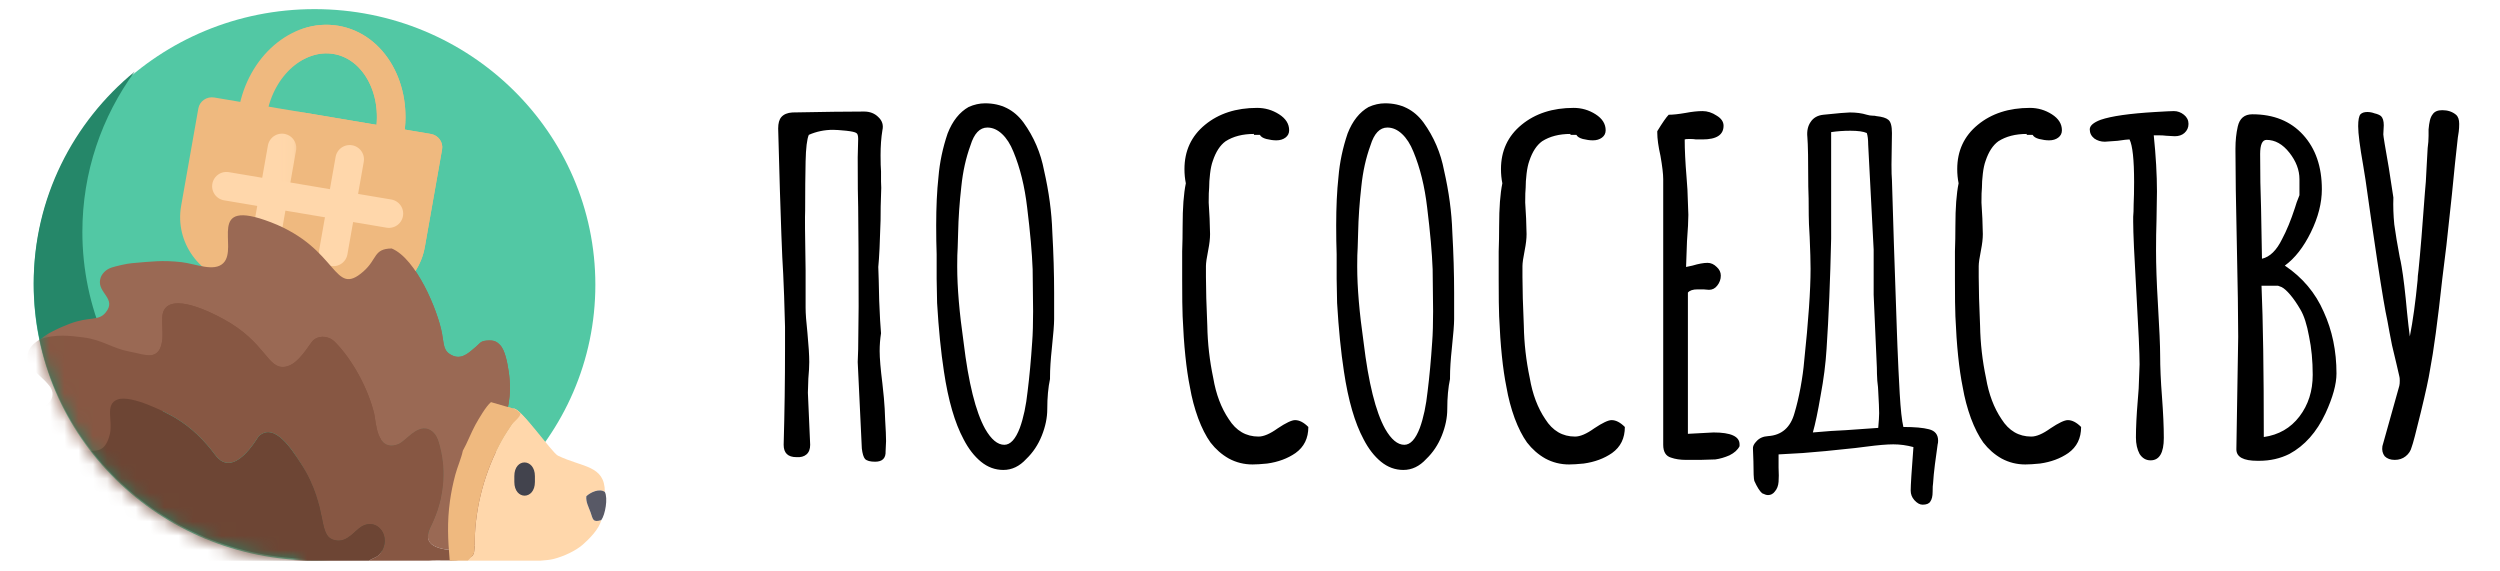 <svg width="175" height="40" viewBox="0 0 175 40" fill="none" xmlns="http://www.w3.org/2000/svg">
	<g clip-path="url(#clip0_1922_127780)">
		<ellipse class="circle" cx="22.017" cy="19.934" rx="19.658" ry="19.295" fill="#52C8A4"></ellipse>
		<path class="circle-shadow" d="M38.012 31.052C34.602 33.845 30.213 35.526 25.424 35.526C14.567 35.526 5.766 26.887 5.766 16.231C5.766 12.046 7.123 8.173 9.429 5.012C5.108 8.551 2.359 13.877 2.359 19.833C2.359 30.489 11.16 39.128 22.017 39.128C28.61 39.128 34.446 35.942 38.012 31.052Z" fill="#258769"></path>
		<mask id="mask0_1922_127780" style="mask-type:alpha" maskUnits="userSpaceOnUse" x="2" y="0" width="40" height="40">
			<ellipse cx="22.017" cy="19.934" rx="19.658" ry="19.295" fill="#A8CAF0"></ellipse>
		</mask>
		<g mask="url(#mask0_1922_127780)">
			<path fill-rule="evenodd" clip-rule="evenodd" d="M24.184 21.109L16.601 19.832C13.984 19.391 12.228 16.962 12.68 14.407L13.884 7.59C13.974 7.08 14.472 6.737 14.995 6.825L30.16 9.379C30.684 9.467 31.035 9.953 30.945 10.464L29.74 17.28C29.289 19.835 26.801 21.549 24.184 21.109Z" fill="#EFB97F"></path>
			<path d="M19.739 10.356L18.595 16.834" stroke="#FFD7AB" stroke-width="2" stroke-linecap="round" stroke-linejoin="round"></path>
			<path d="M24.478 11.154L23.334 17.632" stroke="#EFB97F" stroke-width="5" stroke-linecap="round" stroke-linejoin="round"></path>
			<path d="M27.223 14.951L15.849 13.036" stroke="#FFD7AB" stroke-width="2" stroke-linecap="round" stroke-linejoin="round"></path>
			<path d="M27.272 9.442C27.843 6.214 26.161 3.236 23.516 2.791C20.871 2.345 18.265 4.601 17.694 7.829" stroke="#EFB97F" stroke-width="2"></path>
			<path fill-rule="evenodd" clip-rule="evenodd" d="M10.58 19.61C12.158 18.995 15.462 20.377 16.694 21.212C17.33 21.642 17.572 21.994 18.231 21.733C18.843 21.486 18.786 20.768 18.835 20.329C18.869 20.012 18.765 19.91 19.034 19.6C19.334 19.254 19.515 19.204 19.833 19.21C20.304 19.217 21.008 19.713 21.418 20.011C24.061 21.932 23.535 24.019 24.729 24.277C25.583 24.46 26.469 22.433 27.438 24.689C28.044 26.107 28.146 27.054 28.065 28.465C28.049 28.706 28.007 29.05 27.855 29.224C27.626 29.679 27.421 30.071 27.004 30.468C26.619 30.836 26.053 31.148 25.69 31.102C25.154 31.035 25.03 30.468 24.872 30.065C24.324 28.676 23.411 27.45 22.119 26.599C21.732 26.344 21.231 26.021 20.849 26.022C19.611 26.024 20.01 27.561 19.76 28.09C19.145 29.397 17.732 28.018 17.291 27.754C15.842 26.887 13.861 26.291 12.264 26.261C11.835 26.252 11.305 26.532 11.231 27.09C11.191 27.412 11.694 28.813 11.181 29.52C10.502 30.461 9.226 29.256 6.201 30.095C5.418 30.313 2.591 31.158 3.2 32.407C3.366 32.743 4.081 33.267 4.401 33.656C5.325 34.79 4.289 35.164 3.362 35.778C2.465 36.371 7.86 39.271 6.848 39.271C5.835 39.271 1.72 39.271 -0.643 39.271C-1.253 38.447 -0.708 37.505 -0.477 37.001C0.092 35.766 0.705 35.642 0.634 34.934C0.523 33.806 -0.616 34.412 -1.11 33.693C-1.317 33.4 -1.318 32.985 -1.146 32.655C-1.022 32.419 -0.638 31.802 -0.43 31.573C0.343 30.685 0.787 30.107 1.761 29.362C2.472 28.822 3.672 28.401 3.675 27.594C3.68 26.202 -0.172 25.436 3.963 23.69C8.22 21.895 10.207 24.393 10.353 21.866C10.421 20.697 9.768 20.42 10.58 19.61Z" fill="#875743"></path>
			<path fill-rule="evenodd" clip-rule="evenodd" d="M27.418 17.396C29.147 18.116 30.638 21.729 30.939 23.328C31.096 24.153 31.005 24.615 31.73 24.913C32.408 25.185 32.935 24.576 33.325 24.266C33.604 24.042 33.604 23.883 34.062 23.843C34.574 23.8 34.756 23.898 35 24.147C35.364 24.511 35.521 25.44 35.606 25.988C36.149 29.521 34.071 30.765 34.803 31.881C35.327 32.677 37.64 31.755 36.601 34.274C35.945 35.855 35.27 36.679 34.081 37.73C33.877 37.908 33.569 38.147 33.312 38.168C32.769 38.352 32.295 38.505 31.652 38.499C31.055 38.496 30.362 38.309 30.114 37.996C29.747 37.534 30.101 36.991 30.299 36.553C30.977 35.04 31.237 33.376 30.901 31.718C30.801 31.222 30.666 30.584 30.365 30.293C29.392 29.349 28.479 30.866 27.86 31.093C26.335 31.654 26.326 29.487 26.191 28.942C25.745 27.152 24.665 25.17 23.435 23.926C23.105 23.592 22.465 23.408 21.963 23.791C21.674 24.015 20.953 25.504 19.986 25.669C18.702 25.893 18.661 23.969 15.617 22.32C14.829 21.895 11.935 20.402 11.418 21.852C11.28 22.244 11.424 23.203 11.364 23.754C11.185 25.354 10.074 24.858 8.857 24.634C7.68 24.416 6.462 24.383 5.263 24.517C4.347 24.619 2.19 25.44 2.765 23.849C3.022 23.439 4.284 22.887 4.868 22.667C6.299 22.127 6.879 22.498 7.388 21.885C8.201 20.911 6.823 20.519 7.008 19.575C7.08 19.186 7.41 18.858 7.808 18.729C8.094 18.637 8.888 18.444 9.233 18.423C10.548 18.312 11.358 18.196 12.717 18.352C13.706 18.469 14.983 19.054 15.63 18.42C16.744 17.326 14.33 13.781 18.969 15.561C23.743 17.396 23.309 20.883 25.441 19.002C26.426 18.132 26.134 17.415 27.418 17.396Z" fill="#9A6954"></path>
			<path fill-rule="evenodd" clip-rule="evenodd" d="M33.312 38.169C33.161 38.42 33.008 38.433 32.706 38.577C31.849 38.987 30.927 39.174 29.982 39.251H25.83C26.184 39.021 26.395 39.039 26.63 38.727C27.468 37.621 26.451 36.178 25.302 36.861C24.857 37.127 24.348 37.906 23.617 37.838C22.082 37.7 23.149 35.693 21.05 32.421C20.45 31.489 19.189 29.485 18.093 30.555C18.031 30.616 16.367 33.6 15.071 31.851C14.321 30.84 13.411 29.927 12.262 29.243C11.628 28.869 9.18 27.61 8.223 27.969C7.322 28.303 8.925 30.628 8.705 31.557C8.548 32.234 2.985 31.618 2.46 31.851C2.162 31.327 5.809 30.291 5.514 29.749C5.257 29.286 4.767 28.444 4.419 28.152C3.967 27.463 3.255 26.728 2.655 26.139C2.347 25.839 1.921 25.551 1.921 24.984C1.921 24.362 2.415 23.991 2.798 23.756C3.844 23.358 4.992 23.509 5.836 23.618C7.186 23.792 7.866 24.389 9.043 24.606C10.261 24.83 11.185 25.355 11.364 23.756C11.424 23.204 11.28 22.245 11.418 21.853C11.936 20.403 14.829 21.896 15.617 22.322C18.662 23.97 18.702 25.894 19.986 25.671C20.953 25.505 21.674 24.016 21.963 23.792C22.465 23.409 23.106 23.593 23.435 23.927C24.665 25.171 25.745 27.154 26.191 28.943C26.326 29.488 26.335 31.655 27.86 31.094C28.479 30.867 29.392 29.351 30.365 30.294C30.666 30.585 30.801 31.223 30.902 31.719C31.238 33.377 30.977 35.041 30.299 36.554C30.101 36.992 29.747 37.535 30.114 37.998C30.362 38.31 31.055 38.497 31.652 38.5C32.295 38.506 32.769 38.353 33.312 38.169Z" fill="#875743"></path>
			<path fill-rule="evenodd" clip-rule="evenodd" d="M25.83 39.25H7.306C-2.434 39.25 1.617 37.129 2.629 35.646C2.541 35.018 0.253 32.558 1.279 31.556C2.305 30.554 5.498 31.556 6.39 31.556C6.849 31.556 7.413 31.556 7.693 30.373C7.912 29.445 7.322 28.302 8.223 27.968C9.18 27.609 11.628 28.869 12.262 29.242C13.411 29.926 14.321 30.839 15.071 31.85C16.367 33.6 18.031 30.615 18.093 30.554C19.189 29.485 20.451 31.488 21.05 32.42C23.15 35.693 22.082 37.7 23.617 37.837C24.349 37.905 24.857 37.127 25.303 36.86C26.451 36.177 27.468 37.62 26.63 38.726C26.395 39.038 26.184 39.02 25.83 39.25Z" fill="#6D4534"></path>
			<path fill-rule="evenodd" clip-rule="evenodd" d="M37.848 39.249C38.212 39.225 38.519 39.188 38.733 39.136C39.474 38.949 40.299 38.557 40.782 38.137C41.231 37.745 41.94 37.04 42.088 36.412C41.485 36.587 41.514 36.366 41.335 35.854C41.206 35.493 40.999 35.146 41.043 34.736C41.319 34.475 41.959 34.16 42.339 34.439C42.339 32.563 40.786 32.863 39.054 32.026C38.636 31.824 36.429 28.509 35.946 28.608C35.779 28.758 36.068 28.672 36.074 29.116C36.078 29.364 35.924 29.57 35.82 29.726C35.582 30.091 35.356 30.412 35.127 30.829C33.965 32.928 33.266 35.425 33.231 37.873C33.218 38.759 33.259 38.759 32.754 39.249H37.848Z" fill="#FFD7AB"></path>
			<path fill-rule="evenodd" clip-rule="evenodd" d="M32.397 31.557C32.303 32.053 32.014 32.693 31.869 33.245C31.712 33.839 31.587 34.431 31.499 35.059C31.292 36.56 31.352 37.758 31.48 39.251H32.755C33.26 38.76 33.219 38.76 33.231 37.875C33.266 35.427 33.966 32.929 35.127 30.83C35.356 30.414 35.582 30.092 35.821 29.727C35.924 29.571 36.078 29.366 36.075 29.117C36.069 28.673 35.78 28.759 35.946 28.609L34.368 28.152C34.019 28.443 33.53 29.286 33.272 29.749C32.977 30.291 32.695 31.033 32.397 31.557Z" fill="#EFB97F"></path>
			<path fill-rule="evenodd" clip-rule="evenodd" d="M36.003 33.334V33.738C36.003 35.022 37.444 35.019 37.444 33.738V33.334C37.444 32.074 36.003 32.034 36.003 33.334Z" fill="#42434D"></path>
			<path fill-rule="evenodd" clip-rule="evenodd" d="M42.088 36.413C42.371 36.024 42.565 34.869 42.339 34.44C41.96 34.161 41.319 34.477 41.043 34.737C40.999 35.148 41.206 35.494 41.335 35.855C41.514 36.367 41.486 36.588 42.088 36.413Z" fill="#585966"></path>
		</g>
		<mask id="mask1_1922_127780" style="mask-type:alpha" maskUnits="userSpaceOnUse" x="20" y="-4" width="32" height="55">
			<rect x="20.946" y="-3.119" width="30.599" height="53.899" fill="#D9D9D9"></rect>
		</mask>
		<g mask="url(#mask1_1922_127780)">
			<path fill-rule="evenodd" clip-rule="evenodd" d="M24.184 21.109L16.601 19.832C13.984 19.391 12.228 16.962 12.68 14.407L13.884 7.59C13.974 7.08 14.472 6.737 14.995 6.825L30.16 9.379C30.684 9.467 31.035 9.953 30.945 10.464L29.74 17.28C29.289 19.835 26.801 21.549 24.184 21.109Z" fill="#EFB97F"></path>
			<path d="M19.739 10.356L18.595 16.834" stroke="#EFB97F" stroke-width="5" stroke-linecap="round" stroke-linejoin="round"></path>
			<path d="M24.478 11.154L23.334 17.632" stroke="#FFD7AB" stroke-width="2" stroke-linecap="round" stroke-linejoin="round"></path>
			<path d="M27.223 14.951L15.849 13.036" stroke="#FFD7AB" stroke-width="2" stroke-linecap="round" stroke-linejoin="round"></path>
			<path d="M27.272 9.442C27.843 6.214 26.161 3.236 23.516 2.791C20.871 2.345 18.265 4.601 17.694 7.829" stroke="#EFB97F" stroke-width="2"></path>
			<path fill-rule="evenodd" clip-rule="evenodd" d="M10.58 19.607C12.158 18.992 15.462 20.374 16.694 21.209C17.33 21.639 17.572 21.991 18.231 21.73C18.843 21.483 18.786 20.765 18.835 20.326C18.869 20.009 18.765 19.907 19.034 19.597C19.334 19.251 19.515 19.201 19.833 19.207C20.304 19.214 21.008 19.71 21.418 20.008C24.061 21.929 23.535 24.016 24.729 24.274C25.583 24.458 26.469 22.43 27.438 24.686C28.044 26.104 28.146 27.051 28.065 28.462C28.049 28.703 28.007 29.047 27.855 29.221C27.626 29.676 27.421 30.068 27.004 30.465C26.619 30.833 26.053 31.145 25.69 31.1C25.154 31.032 25.03 30.465 24.872 30.062C24.324 28.673 23.411 27.447 22.119 26.596C21.732 26.341 21.231 26.018 20.849 26.019C19.611 26.021 20.01 27.558 19.76 28.088C19.145 29.395 17.732 28.015 17.291 27.751C15.842 26.884 13.861 26.288 12.264 26.258C11.835 26.249 11.305 26.53 11.231 27.087C11.191 27.409 11.694 28.81 11.181 29.517C10.502 30.458 9.226 29.253 6.201 30.093C5.418 30.31 2.591 31.155 3.2 32.404C3.366 32.74 4.081 33.264 4.401 33.654C5.325 34.787 4.289 35.161 3.362 35.775C2.465 36.368 7.86 39.268 6.848 39.268C5.835 39.268 1.72 39.268 -0.643 39.268C-1.253 38.444 -0.708 37.502 -0.477 36.998C0.092 35.763 0.705 35.639 0.634 34.931C0.523 33.803 -0.616 34.409 -1.11 33.69C-1.317 33.397 -1.318 32.982 -1.146 32.652C-1.022 32.416 -0.638 31.799 -0.43 31.57C0.343 30.682 0.787 30.104 1.761 29.359C2.472 28.819 3.672 28.399 3.675 27.591C3.68 26.199 -0.172 25.433 3.963 23.687C8.22 21.892 10.207 24.39 10.353 21.863C10.421 20.694 9.768 20.417 10.58 19.607Z" fill="#875743"></path>
			<path fill-rule="evenodd" clip-rule="evenodd" d="M27.418 17.393C29.147 18.113 30.638 21.726 30.939 23.326C31.096 24.15 31.005 24.613 31.73 24.91C32.408 25.182 32.935 24.573 33.325 24.263C33.604 24.04 33.604 23.88 34.062 23.84C34.574 23.797 34.756 23.895 35 24.144C35.364 24.508 35.521 25.437 35.606 25.985C36.149 29.518 34.071 30.762 34.803 31.878C35.327 32.674 37.64 31.752 36.601 34.271C35.945 35.852 35.27 36.676 34.081 37.727C33.877 37.905 33.569 38.144 33.312 38.165C32.769 38.349 32.295 38.502 31.652 38.496C31.055 38.493 30.362 38.306 30.114 37.993C29.747 37.531 30.101 36.989 30.299 36.55C30.977 35.037 31.237 33.373 30.901 31.715C30.801 31.219 30.666 30.581 30.365 30.29C29.392 29.347 28.479 30.863 27.86 31.09C26.335 31.651 26.326 29.485 26.191 28.939C25.745 27.15 24.665 25.167 23.435 23.923C23.105 23.589 22.465 23.405 21.963 23.788C21.674 24.012 20.953 25.501 19.986 25.667C18.702 25.89 18.661 23.966 15.617 22.317C14.829 21.892 11.935 20.399 11.418 21.849C11.28 22.241 11.424 23.2 11.364 23.752C11.185 25.351 10.074 24.855 8.857 24.631C7.68 24.413 6.462 24.38 5.263 24.515C4.347 24.616 2.19 25.437 2.765 23.846C3.022 23.436 4.284 22.884 4.868 22.664C6.299 22.124 6.879 22.495 7.388 21.882C8.201 20.908 6.823 20.516 7.008 19.572C7.08 19.183 7.41 18.855 7.808 18.726C8.094 18.634 8.888 18.441 9.233 18.42C10.548 18.31 11.358 18.193 12.717 18.349C13.706 18.466 14.983 19.051 15.63 18.417C16.744 17.323 14.33 13.778 18.969 15.558C23.743 17.393 23.309 20.88 25.441 18.999C26.426 18.129 26.134 17.412 27.418 17.393Z" fill="#9A6954"></path>
			<path fill-rule="evenodd" clip-rule="evenodd" d="M33.312 38.166C33.161 38.417 33.327 38.827 33.025 38.971C32.169 39.382 30.927 39.171 29.982 39.248H25.83C26.184 39.018 26.395 39.036 26.63 38.724C27.468 37.618 26.451 36.175 25.302 36.858C24.857 37.124 24.348 37.903 23.617 37.835C22.082 37.697 23.149 35.69 21.05 32.418C20.45 31.486 19.189 29.483 18.093 30.552C18.031 30.613 16.367 33.598 15.071 31.848C14.321 30.837 13.411 29.924 12.262 29.24C11.628 28.867 9.18 27.607 8.223 27.966C7.322 28.3 8.925 30.625 8.705 31.554C8.548 32.231 2.985 31.615 2.46 31.848C2.162 31.324 5.809 30.288 5.514 29.746C5.257 29.283 4.767 28.441 4.419 28.15C3.967 27.46 3.255 26.725 2.655 26.137C2.347 25.836 1.921 25.548 1.921 24.981C1.921 24.359 2.415 23.988 2.798 23.753C3.844 23.355 4.992 23.506 5.836 23.615C7.186 23.789 7.866 24.386 9.043 24.603C10.261 24.827 11.185 25.352 11.364 23.753C11.424 23.201 11.28 22.242 11.418 21.85C11.936 20.4 14.829 21.893 15.617 22.319C18.662 23.967 18.702 25.891 19.986 25.668C20.953 25.502 21.674 24.013 21.963 23.789C22.465 23.406 23.106 23.59 23.435 23.924C24.665 25.168 25.745 27.151 26.191 28.94C26.326 29.485 26.335 31.652 27.86 31.091C28.479 30.864 29.392 29.348 30.365 30.291C30.666 30.582 30.801 31.22 30.902 31.716C31.238 33.374 30.977 35.038 30.299 36.551C30.101 36.99 29.747 37.532 30.114 37.995C30.362 38.307 31.055 38.494 31.652 38.497C32.295 38.503 32.769 38.35 33.312 38.166Z" fill="#875743"></path>
			<path fill-rule="evenodd" clip-rule="evenodd" d="M25.83 39.247H7.306C-2.434 39.247 1.617 37.126 2.629 35.643C2.541 35.015 0.253 32.555 1.279 31.553C2.305 30.551 5.498 31.553 6.39 31.553C6.849 31.553 7.413 31.553 7.693 30.37C7.912 29.442 7.322 28.299 8.223 27.965C9.18 27.606 11.628 28.866 12.262 29.24C13.411 29.923 14.321 30.836 15.071 31.847C16.367 33.597 18.031 30.612 18.093 30.551C19.189 29.482 20.451 31.486 21.05 32.417C23.15 35.69 22.082 37.697 23.617 37.834C24.349 37.902 24.857 37.124 25.303 36.857C26.451 36.174 27.468 37.617 26.63 38.723C26.395 39.036 26.184 39.017 25.83 39.247Z" fill="#6D4534"></path>
			<path fill-rule="evenodd" clip-rule="evenodd" d="M37.848 39.246C38.212 39.222 38.52 39.185 38.733 39.133C39.474 38.946 40.299 38.554 40.783 38.134C41.231 37.742 41.941 37.037 42.088 36.409C41.486 36.584 41.514 36.363 41.335 35.851C41.206 35.49 40.999 35.144 41.043 34.733C41.319 34.473 41.96 34.157 42.339 34.436C42.339 32.56 40.787 32.731 39.054 31.895C38.637 31.693 36.43 28.507 35.946 28.605C35.78 28.755 36.069 28.669 36.075 29.113C36.078 29.362 35.924 29.567 35.821 29.723C35.582 30.088 35.356 30.41 35.127 30.826C33.966 32.925 33.266 35.422 33.231 37.871C33.219 38.756 33.26 38.756 32.754 39.246H37.848Z" fill="#FFD7AB"></path>
			<path fill-rule="evenodd" clip-rule="evenodd" d="M32.397 31.554C32.303 32.05 32.014 32.69 31.869 33.242C31.712 33.836 31.587 34.428 31.499 35.056C31.292 36.557 31.352 37.755 31.48 39.248H32.755C33.26 38.757 33.219 38.757 33.231 37.872C33.266 35.424 33.966 32.926 35.127 30.828C35.356 30.411 35.582 30.089 35.821 29.724C35.924 29.568 36.436 29.186 36.433 28.938C36.171 28.68 36.171 28.68 35.946 28.606L34.368 28.149C34.019 28.441 33.53 29.283 33.272 29.746C32.977 30.288 32.695 31.03 32.397 31.554Z" fill="#EFB97F"></path>
			<path fill-rule="evenodd" clip-rule="evenodd" d="M36.003 33.331V33.735C36.003 35.019 37.444 35.016 37.444 33.735V33.331C37.444 32.071 36.003 32.031 36.003 33.331Z" fill="#42434D"></path>
			<path fill-rule="evenodd" clip-rule="evenodd" d="M42.088 36.41C42.371 36.021 42.565 34.866 42.339 34.437C41.96 34.158 41.319 34.474 41.043 34.734C40.999 35.145 41.206 35.491 41.335 35.852C41.514 36.364 41.486 36.585 42.088 36.41Z" fill="#585966"></path>
		</g>
	</g>
	<path d="M61.256 32.32C60.915 32.32 60.68 32.256 60.552 32.128C60.445 32 60.371 31.755 60.328 31.392L60.04 25.344L60.072 24.448L60.104 21.472C60.104 18.379 60.093 16.053 60.072 14.496C60.051 13.984 60.04 12.821 60.04 11.008L60.072 9.728C60.072 9.493 60.029 9.355 59.944 9.312C59.859 9.248 59.624 9.195 59.24 9.152C58.813 9.109 58.504 9.088 58.312 9.088C57.715 9.088 57.149 9.205 56.616 9.44C56.488 9.739 56.413 10.357 56.392 11.296C56.371 12.235 56.36 13.387 56.36 14.752C56.339 15.072 56.349 16.469 56.392 18.944V21.536C56.392 21.941 56.435 22.528 56.52 23.296C56.605 24.192 56.648 24.875 56.648 25.344C56.648 25.643 56.627 26.027 56.584 26.496L56.552 27.488L56.712 31.136C56.712 31.435 56.627 31.659 56.456 31.808C56.285 31.957 56.051 32.021 55.752 32C55.155 32 54.856 31.712 54.856 31.136C54.92 28.896 54.952 26.645 54.952 24.384V22.88C54.909 21.216 54.867 19.979 54.824 19.168C54.781 18.528 54.739 17.611 54.696 16.416C54.632 14.731 54.557 12.256 54.472 8.992C54.472 8.629 54.547 8.363 54.696 8.192C54.867 8 55.123 7.893 55.464 7.872C57.683 7.829 59.357 7.808 60.488 7.808C60.893 7.808 61.224 7.936 61.48 8.192C61.757 8.448 61.853 8.757 61.768 9.12C61.683 9.632 61.64 10.219 61.64 10.88C61.64 11.371 61.651 11.744 61.672 12C61.672 12.192 61.672 12.427 61.672 12.704C61.693 12.981 61.693 13.301 61.672 13.664C61.651 14.133 61.64 14.72 61.64 15.424C61.597 16.96 61.544 18.048 61.48 18.688C61.501 19.179 61.523 19.968 61.544 21.056C61.587 22.123 61.629 22.88 61.672 23.328C61.608 23.733 61.576 24.149 61.576 24.576C61.576 25.067 61.64 25.824 61.768 26.848C61.853 27.595 61.907 28.181 61.928 28.608L61.96 29.376C62.003 30.059 62.024 30.56 62.024 30.88L61.992 31.584C62.013 32.075 61.768 32.32 61.256 32.32ZM70.237 32.896C69.661 32.896 69.138 32.704 68.669 32.32C68.2 31.936 67.794 31.413 67.453 30.752C66.834 29.6 66.376 28.021 66.077 26.016C65.864 24.629 65.704 23.029 65.597 21.216L65.565 19.52V17.792C65.544 17.237 65.533 16.565 65.533 15.776C65.533 14.496 65.586 13.365 65.693 12.384C65.778 11.36 65.992 10.347 66.333 9.344C66.674 8.469 67.165 7.851 67.805 7.488C68.189 7.317 68.573 7.232 68.957 7.232C70.088 7.232 70.984 7.68 71.645 8.576C72.37 9.579 72.85 10.699 73.085 11.936C73.426 13.429 73.618 14.859 73.661 16.224C73.746 17.739 73.789 19.168 73.789 20.512V22.336C73.789 22.699 73.736 23.381 73.629 24.384C73.544 25.173 73.501 25.845 73.501 26.4V26.528C73.373 27.125 73.309 27.829 73.309 28.64C73.309 29.237 73.181 29.856 72.925 30.496C72.669 31.136 72.306 31.68 71.837 32.128C71.368 32.64 70.834 32.896 70.237 32.896ZM70.301 31.136C70.728 31.136 71.09 30.741 71.389 29.952C71.645 29.248 71.826 28.395 71.933 27.392C72.061 26.368 72.168 25.216 72.253 23.936C72.296 23.381 72.317 22.667 72.317 21.792L72.285 18.848C72.242 17.696 72.114 16.256 71.901 14.528C71.73 13.056 71.41 11.755 70.941 10.624C70.728 10.091 70.461 9.675 70.141 9.376C69.821 9.077 69.48 8.928 69.117 8.928C68.584 8.928 68.189 9.344 67.933 10.176C67.613 11.051 67.4 12.011 67.293 13.056C67.165 14.187 67.09 15.264 67.069 16.288L67.037 17.344C67.016 17.643 67.005 18.048 67.005 18.56V18.688C67.005 20.117 67.154 21.877 67.453 23.968C67.794 26.805 68.296 28.821 68.957 30.016C69.384 30.763 69.832 31.136 70.301 31.136ZM87.68 32.512C87.082 32.512 86.528 32.373 86.016 32.096C85.525 31.819 85.098 31.445 84.736 30.976C84.416 30.528 84.128 29.963 83.872 29.28C83.616 28.576 83.424 27.851 83.296 27.104C83.04 25.845 82.869 24.192 82.784 22.144C82.762 21.653 82.752 20.811 82.752 19.616V17.6C82.773 17.024 82.784 16.427 82.784 15.808C82.784 14.549 82.858 13.557 83.008 12.832C82.944 12.512 82.912 12.181 82.912 11.84C82.912 10.56 83.392 9.525 84.352 8.736C85.312 7.947 86.528 7.552 88 7.552C88.554 7.552 89.066 7.701 89.536 8C90.005 8.299 90.24 8.672 90.24 9.12C90.24 9.333 90.154 9.504 89.984 9.632C89.813 9.76 89.6 9.824 89.344 9.824C89.13 9.824 88.896 9.792 88.64 9.728C88.405 9.664 88.256 9.568 88.192 9.44H87.776V9.376C86.986 9.376 86.325 9.547 85.792 9.888C85.408 10.165 85.109 10.624 84.896 11.264C84.81 11.499 84.746 11.797 84.704 12.16C84.661 12.523 84.64 12.853 84.64 13.152C84.618 13.323 84.608 13.664 84.608 14.176L84.672 15.296L84.704 16.384C84.704 16.704 84.661 17.077 84.576 17.504C84.469 18.037 84.416 18.411 84.416 18.624V19.392C84.416 20.224 84.448 21.365 84.512 22.816C84.533 24.032 84.672 25.248 84.928 26.464C85.12 27.595 85.482 28.555 86.016 29.344C86.528 30.155 87.221 30.56 88.096 30.56C88.458 30.56 88.906 30.368 89.44 29.984C90.016 29.6 90.421 29.408 90.656 29.408C90.954 29.408 91.264 29.568 91.584 29.888C91.584 30.677 91.285 31.285 90.688 31.712C90.133 32.096 89.472 32.341 88.704 32.448C88.277 32.491 87.936 32.512 87.68 32.512ZM98.237 32.896C97.661 32.896 97.138 32.704 96.669 32.32C96.2 31.936 95.794 31.413 95.453 30.752C94.834 29.6 94.376 28.021 94.077 26.016C93.864 24.629 93.704 23.029 93.597 21.216L93.565 19.52V17.792C93.544 17.237 93.533 16.565 93.533 15.776C93.533 14.496 93.586 13.365 93.693 12.384C93.778 11.36 93.992 10.347 94.333 9.344C94.674 8.469 95.165 7.851 95.805 7.488C96.189 7.317 96.573 7.232 96.957 7.232C98.088 7.232 98.984 7.68 99.645 8.576C100.37 9.579 100.85 10.699 101.085 11.936C101.426 13.429 101.618 14.859 101.661 16.224C101.746 17.739 101.789 19.168 101.789 20.512V22.336C101.789 22.699 101.736 23.381 101.629 24.384C101.544 25.173 101.501 25.845 101.501 26.4V26.528C101.373 27.125 101.309 27.829 101.309 28.64C101.309 29.237 101.181 29.856 100.925 30.496C100.669 31.136 100.306 31.68 99.837 32.128C99.368 32.64 98.834 32.896 98.237 32.896ZM98.301 31.136C98.728 31.136 99.09 30.741 99.389 29.952C99.645 29.248 99.826 28.395 99.933 27.392C100.061 26.368 100.168 25.216 100.253 23.936C100.296 23.381 100.317 22.667 100.317 21.792L100.285 18.848C100.242 17.696 100.114 16.256 99.901 14.528C99.73 13.056 99.41 11.755 98.941 10.624C98.728 10.091 98.461 9.675 98.141 9.376C97.821 9.077 97.48 8.928 97.117 8.928C96.584 8.928 96.189 9.344 95.933 10.176C95.613 11.051 95.4 12.011 95.293 13.056C95.165 14.187 95.09 15.264 95.069 16.288L95.037 17.344C95.016 17.643 95.005 18.048 95.005 18.56V18.688C95.005 20.117 95.154 21.877 95.453 23.968C95.794 26.805 96.296 28.821 96.957 30.016C97.384 30.763 97.832 31.136 98.301 31.136ZM109.836 32.512C109.239 32.512 108.684 32.373 108.172 32.096C107.681 31.819 107.255 31.445 106.892 30.976C106.572 30.528 106.284 29.963 106.028 29.28C105.772 28.576 105.58 27.851 105.452 27.104C105.196 25.845 105.025 24.192 104.94 22.144C104.919 21.653 104.908 20.811 104.908 19.616V17.6C104.929 17.024 104.94 16.427 104.94 15.808C104.94 14.549 105.015 13.557 105.164 12.832C105.1 12.512 105.068 12.181 105.068 11.84C105.068 10.56 105.548 9.525 106.508 8.736C107.468 7.947 108.684 7.552 110.156 7.552C110.711 7.552 111.223 7.701 111.692 8C112.161 8.299 112.396 8.672 112.396 9.12C112.396 9.333 112.311 9.504 112.14 9.632C111.969 9.76 111.756 9.824 111.5 9.824C111.287 9.824 111.052 9.792 110.796 9.728C110.561 9.664 110.412 9.568 110.348 9.44H109.932V9.376C109.143 9.376 108.481 9.547 107.948 9.888C107.564 10.165 107.265 10.624 107.052 11.264C106.967 11.499 106.903 11.797 106.86 12.16C106.817 12.523 106.796 12.853 106.796 13.152C106.775 13.323 106.764 13.664 106.764 14.176L106.828 15.296L106.86 16.384C106.86 16.704 106.817 17.077 106.732 17.504C106.625 18.037 106.572 18.411 106.572 18.624V19.392C106.572 20.224 106.604 21.365 106.668 22.816C106.689 24.032 106.828 25.248 107.084 26.464C107.276 27.595 107.639 28.555 108.172 29.344C108.684 30.155 109.377 30.56 110.252 30.56C110.615 30.56 111.063 30.368 111.596 29.984C112.172 29.6 112.577 29.408 112.812 29.408C113.111 29.408 113.42 29.568 113.74 29.888C113.74 30.677 113.441 31.285 112.844 31.712C112.289 32.096 111.628 32.341 110.86 32.448C110.433 32.491 110.092 32.512 109.836 32.512ZM118.025 32.192C117.62 32.192 117.268 32.139 116.969 32.032C116.607 31.925 116.425 31.627 116.425 31.136V12.544C116.425 12.181 116.361 11.637 116.233 10.912C116.084 10.251 116.009 9.707 116.009 9.28V9.184C116.372 8.587 116.639 8.203 116.809 8.032C117.108 8.032 117.503 7.989 117.993 7.904C118.441 7.819 118.836 7.776 119.177 7.776C119.519 7.776 119.849 7.883 120.169 8.096C120.489 8.288 120.649 8.523 120.649 8.8C120.649 9.44 120.159 9.76 119.177 9.76H118.729C118.601 9.739 118.452 9.728 118.281 9.728C118.089 9.728 117.972 9.739 117.929 9.76C117.929 10.485 117.972 11.36 118.057 12.384L118.121 13.28L118.185 15.04C118.185 15.445 118.153 16.064 118.089 16.896L118.025 18.688L118.473 18.592C118.9 18.464 119.252 18.4 119.529 18.4C119.764 18.4 119.977 18.496 120.169 18.688C120.361 18.859 120.457 19.061 120.457 19.296C120.457 19.552 120.372 19.787 120.201 20C120.052 20.192 119.86 20.288 119.625 20.288L119.241 20.256H118.825C118.505 20.256 118.281 20.331 118.153 20.48V30.368L119.945 30.272C121.161 30.272 121.769 30.549 121.769 31.104V31.232C121.641 31.488 121.407 31.701 121.065 31.872C120.724 32.021 120.393 32.117 120.073 32.16L119.017 32.192H118.025ZM134.58 35.328C134.388 35.328 134.196 35.221 134.004 35.008C133.833 34.816 133.748 34.592 133.748 34.336C133.748 33.973 133.812 32.96 133.94 31.296C133.47 31.168 133.001 31.104 132.532 31.104C132.084 31.104 131.454 31.157 130.644 31.264L129.876 31.36C128.318 31.531 127.092 31.648 126.196 31.712C126.11 31.712 125.545 31.744 124.5 31.808C124.5 32.021 124.5 32.331 124.5 32.736C124.521 33.141 124.521 33.472 124.5 33.728C124.478 34.005 124.393 34.229 124.243 34.4C124.116 34.571 123.956 34.656 123.764 34.656C123.657 34.656 123.518 34.613 123.348 34.528C123.177 34.379 122.995 34.091 122.803 33.664C122.761 33.536 122.739 33.077 122.739 32.288L122.707 31.424C122.686 31.253 122.771 31.072 122.963 30.88C123.155 30.667 123.422 30.549 123.764 30.528C124.724 30.464 125.342 29.92 125.62 28.896C125.769 28.405 125.908 27.819 126.036 27.136C126.164 26.432 126.249 25.813 126.292 25.28C126.59 22.464 126.74 20.309 126.74 18.816C126.74 18.304 126.718 17.557 126.676 16.576C126.633 15.893 126.612 15.392 126.612 15.072C126.612 14.176 126.601 13.504 126.58 13.056C126.58 11.243 126.558 10.091 126.516 9.6C126.473 9.173 126.548 8.821 126.74 8.544C126.932 8.245 127.23 8.075 127.636 8.032C128.66 7.925 129.278 7.872 129.492 7.872C129.94 7.872 130.334 7.925 130.676 8.032C130.825 8.075 130.953 8.096 131.06 8.096C131.188 8.096 131.284 8.107 131.348 8.128C131.753 8.171 132.03 8.256 132.18 8.384C132.35 8.512 132.436 8.821 132.436 9.312L132.404 11.52C132.404 12.011 132.414 12.373 132.436 12.608C132.5 14.933 132.617 18.517 132.788 23.36L132.82 24.224C132.862 25.312 132.916 26.421 132.98 27.552C133.044 28.661 133.129 29.44 133.236 29.888C134.025 29.888 134.622 29.941 135.028 30.048C135.454 30.155 135.668 30.421 135.668 30.848C135.668 30.955 135.657 31.04 135.636 31.104C135.572 31.531 135.508 32 135.444 32.512C135.38 33.024 135.337 33.461 135.316 33.824C135.294 33.931 135.284 34.133 135.284 34.432C135.284 34.731 135.23 34.955 135.124 35.104C135.038 35.253 134.857 35.328 134.58 35.328ZM126.9 30.272C127.838 30.187 128.606 30.133 129.204 30.112L131.476 29.952C131.518 29.483 131.54 29.141 131.54 28.928C131.54 28.629 131.518 28.117 131.476 27.392C131.476 27.243 131.454 26.997 131.411 26.656C131.39 26.315 131.38 26.005 131.38 25.728L131.156 20.64V17.472L130.772 10.112C130.772 9.771 130.74 9.504 130.676 9.312C130.441 9.205 130.057 9.152 129.524 9.152C129.054 9.152 128.606 9.184 128.18 9.248V14.272V16.704C128.116 19.605 128.009 22.176 127.86 24.416C127.796 25.461 127.657 26.549 127.444 27.68C127.252 28.811 127.07 29.675 126.9 30.272ZM141.774 32.512C141.176 32.512 140.622 32.373 140.11 32.096C139.619 31.819 139.192 31.445 138.83 30.976C138.51 30.528 138.222 29.963 137.966 29.28C137.71 28.576 137.518 27.851 137.39 27.104C137.134 25.845 136.963 24.192 136.878 22.144C136.856 21.653 136.846 20.811 136.846 19.616V17.6C136.867 17.024 136.878 16.427 136.878 15.808C136.878 14.549 136.952 13.557 137.102 12.832C137.038 12.512 137.006 12.181 137.006 11.84C137.006 10.56 137.486 9.525 138.446 8.736C139.406 7.947 140.622 7.552 142.094 7.552C142.648 7.552 143.16 7.701 143.63 8C144.099 8.299 144.334 8.672 144.334 9.12C144.334 9.333 144.248 9.504 144.078 9.632C143.907 9.76 143.694 9.824 143.438 9.824C143.224 9.824 142.99 9.792 142.734 9.728C142.499 9.664 142.35 9.568 142.286 9.44H141.87V9.376C141.08 9.376 140.419 9.547 139.886 9.888C139.502 10.165 139.203 10.624 138.99 11.264C138.904 11.499 138.84 11.797 138.798 12.16C138.755 12.523 138.734 12.853 138.734 13.152C138.712 13.323 138.702 13.664 138.702 14.176L138.766 15.296L138.798 16.384C138.798 16.704 138.755 17.077 138.67 17.504C138.563 18.037 138.51 18.411 138.51 18.624V19.392C138.51 20.224 138.542 21.365 138.606 22.816C138.627 24.032 138.766 25.248 139.022 26.464C139.214 27.595 139.576 28.555 140.11 29.344C140.622 30.155 141.315 30.56 142.19 30.56C142.552 30.56 143 30.368 143.534 29.984C144.11 29.6 144.515 29.408 144.75 29.408C145.048 29.408 145.358 29.568 145.678 29.888C145.678 30.677 145.379 31.285 144.782 31.712C144.227 32.096 143.566 32.341 142.798 32.448C142.371 32.491 142.03 32.512 141.774 32.512ZM150.539 32.224C150.219 32.224 149.963 32.075 149.771 31.776C149.6 31.456 149.515 31.072 149.515 30.624C149.515 29.92 149.557 29.056 149.643 28.032L149.707 27.2L149.771 25.504C149.771 24.757 149.696 23.093 149.547 20.512C149.397 17.931 149.323 16.267 149.323 15.52C149.323 15.456 149.323 15.339 149.323 15.168C149.344 14.976 149.355 14.688 149.355 14.304C149.376 13.877 149.387 13.355 149.387 12.736C149.387 11.179 149.28 10.187 149.067 9.76C148.939 9.76 148.661 9.792 148.235 9.856L147.339 9.92C147.061 9.92 146.816 9.845 146.603 9.696C146.389 9.525 146.283 9.312 146.283 9.056C146.283 8.8 146.539 8.576 147.051 8.384C147.797 8.128 149.067 7.947 150.859 7.84C151.584 7.797 152.021 7.776 152.171 7.776C152.427 7.776 152.661 7.861 152.875 8.032C153.088 8.203 153.195 8.416 153.195 8.672C153.195 8.928 153.099 9.141 152.907 9.312C152.736 9.461 152.512 9.536 152.235 9.536L151.659 9.504C151.488 9.483 151.296 9.472 151.083 9.472H150.763C150.912 10.923 150.987 12.235 150.987 13.408L150.955 15.456C150.933 16.075 150.923 16.768 150.923 17.536C150.923 18.56 150.965 19.787 151.051 21.216C151.157 22.987 151.211 24.213 151.211 24.896C151.211 25.707 151.253 26.667 151.339 27.776C151.424 28.907 151.467 29.867 151.467 30.656C151.467 31.701 151.157 32.224 150.539 32.224ZM158.018 32.256C157.036 32.256 156.546 31.989 156.546 31.456L156.61 27.52L156.674 23.584C156.674 22.155 156.642 19.989 156.578 17.088C156.514 14.208 156.482 12.043 156.482 10.592V10.4C156.482 9.845 156.535 9.333 156.642 8.864C156.77 8.288 157.111 8 157.666 8C159.159 8 160.343 8.48 161.218 9.44C162.092 10.4 162.53 11.669 162.53 13.248C162.53 14.208 162.274 15.211 161.762 16.256C161.25 17.301 160.642 18.08 159.938 18.592C161.175 19.424 162.082 20.501 162.658 21.824C163.255 23.125 163.554 24.565 163.554 26.144C163.554 26.891 163.298 27.819 162.786 28.928C162.167 30.251 161.324 31.2 160.258 31.776C159.618 32.096 158.914 32.256 158.146 32.256H158.018ZM158.338 18.112C158.892 17.984 159.362 17.525 159.746 16.736C160.066 16.139 160.364 15.413 160.642 14.56C160.706 14.325 160.812 14.027 160.962 13.664V12.544C160.962 11.904 160.727 11.285 160.258 10.688C159.788 10.091 159.255 9.792 158.658 9.792C158.359 9.792 158.21 10.123 158.21 10.784C158.21 12.192 158.231 13.451 158.274 14.56L158.338 18.112ZM158.466 30.592C159.511 30.443 160.343 29.963 160.962 29.152C161.58 28.341 161.89 27.371 161.89 26.24C161.89 25.259 161.804 24.363 161.634 23.552C161.484 22.72 161.282 22.091 161.026 21.664C160.791 21.259 160.556 20.917 160.322 20.64C160.087 20.363 159.884 20.181 159.714 20.096L159.458 20H158.306C158.412 22.453 158.466 25.984 158.466 30.592ZM167.632 32.192C167.334 32.192 167.099 32.107 166.928 31.936C166.779 31.744 166.726 31.509 166.768 31.232L167.952 27.008C167.974 26.923 167.984 26.805 167.984 26.656C167.984 26.507 167.974 26.4 167.952 26.336L167.76 25.504C167.696 25.227 167.59 24.779 167.44 24.16C167.312 23.52 167.206 22.955 167.12 22.464C166.971 21.803 166.736 20.416 166.416 18.304C166.096 16.171 165.819 14.261 165.584 12.576L165.424 11.584C165.19 10.261 165.072 9.344 165.072 8.832C165.072 8.405 165.126 8.128 165.232 8C165.339 7.893 165.499 7.84 165.712 7.84C165.883 7.84 166.054 7.872 166.224 7.936C166.416 7.979 166.566 8.043 166.672 8.128C166.8 8.256 166.864 8.469 166.864 8.768L166.832 9.408C166.832 9.515 166.96 10.293 167.216 11.744L167.536 13.824C167.515 14.443 167.536 15.072 167.6 15.712C167.686 16.352 167.814 17.12 167.984 18.016C168.027 18.187 168.07 18.4 168.112 18.656C168.24 19.403 168.368 20.48 168.496 21.888C168.518 22.144 168.55 22.443 168.592 22.784C168.635 23.125 168.667 23.381 168.688 23.552C168.902 22.464 169.083 21.152 169.232 19.616C169.232 19.445 169.254 19.211 169.296 18.912C169.424 17.653 169.574 15.84 169.744 13.472C169.787 13.109 169.83 12.459 169.872 11.52L169.936 10.368C169.979 10.069 170 9.781 170 9.504C170 9.44 170 9.291 170 9.056C170.022 8.8 170.054 8.587 170.096 8.416C170.139 8.245 170.203 8.107 170.288 8C170.416 7.808 170.64 7.712 170.96 7.712C171.344 7.712 171.664 7.819 171.92 8.032C172.07 8.16 172.144 8.373 172.144 8.672C172.144 8.864 172.134 9.045 172.112 9.216C172.091 9.365 172.07 9.504 172.048 9.632C171.92 10.741 171.782 12.075 171.632 13.632L171.248 17.184C171.184 17.675 171.088 18.453 170.96 19.52C170.64 22.464 170.352 24.597 170.096 25.92C170.011 26.475 169.798 27.456 169.456 28.864C169.115 30.272 168.902 31.083 168.816 31.296C168.752 31.552 168.614 31.765 168.4 31.936C168.187 32.107 167.931 32.192 167.632 32.192Z" fill="currentColor"></path>
	<defs>
		<clipPath id="clip0_1922_127780">
			<rect width="45" height="40" fill="white" transform="matrix(-1 0 0 1 45 0)"></rect>
		</clipPath>
	</defs>
</svg>
